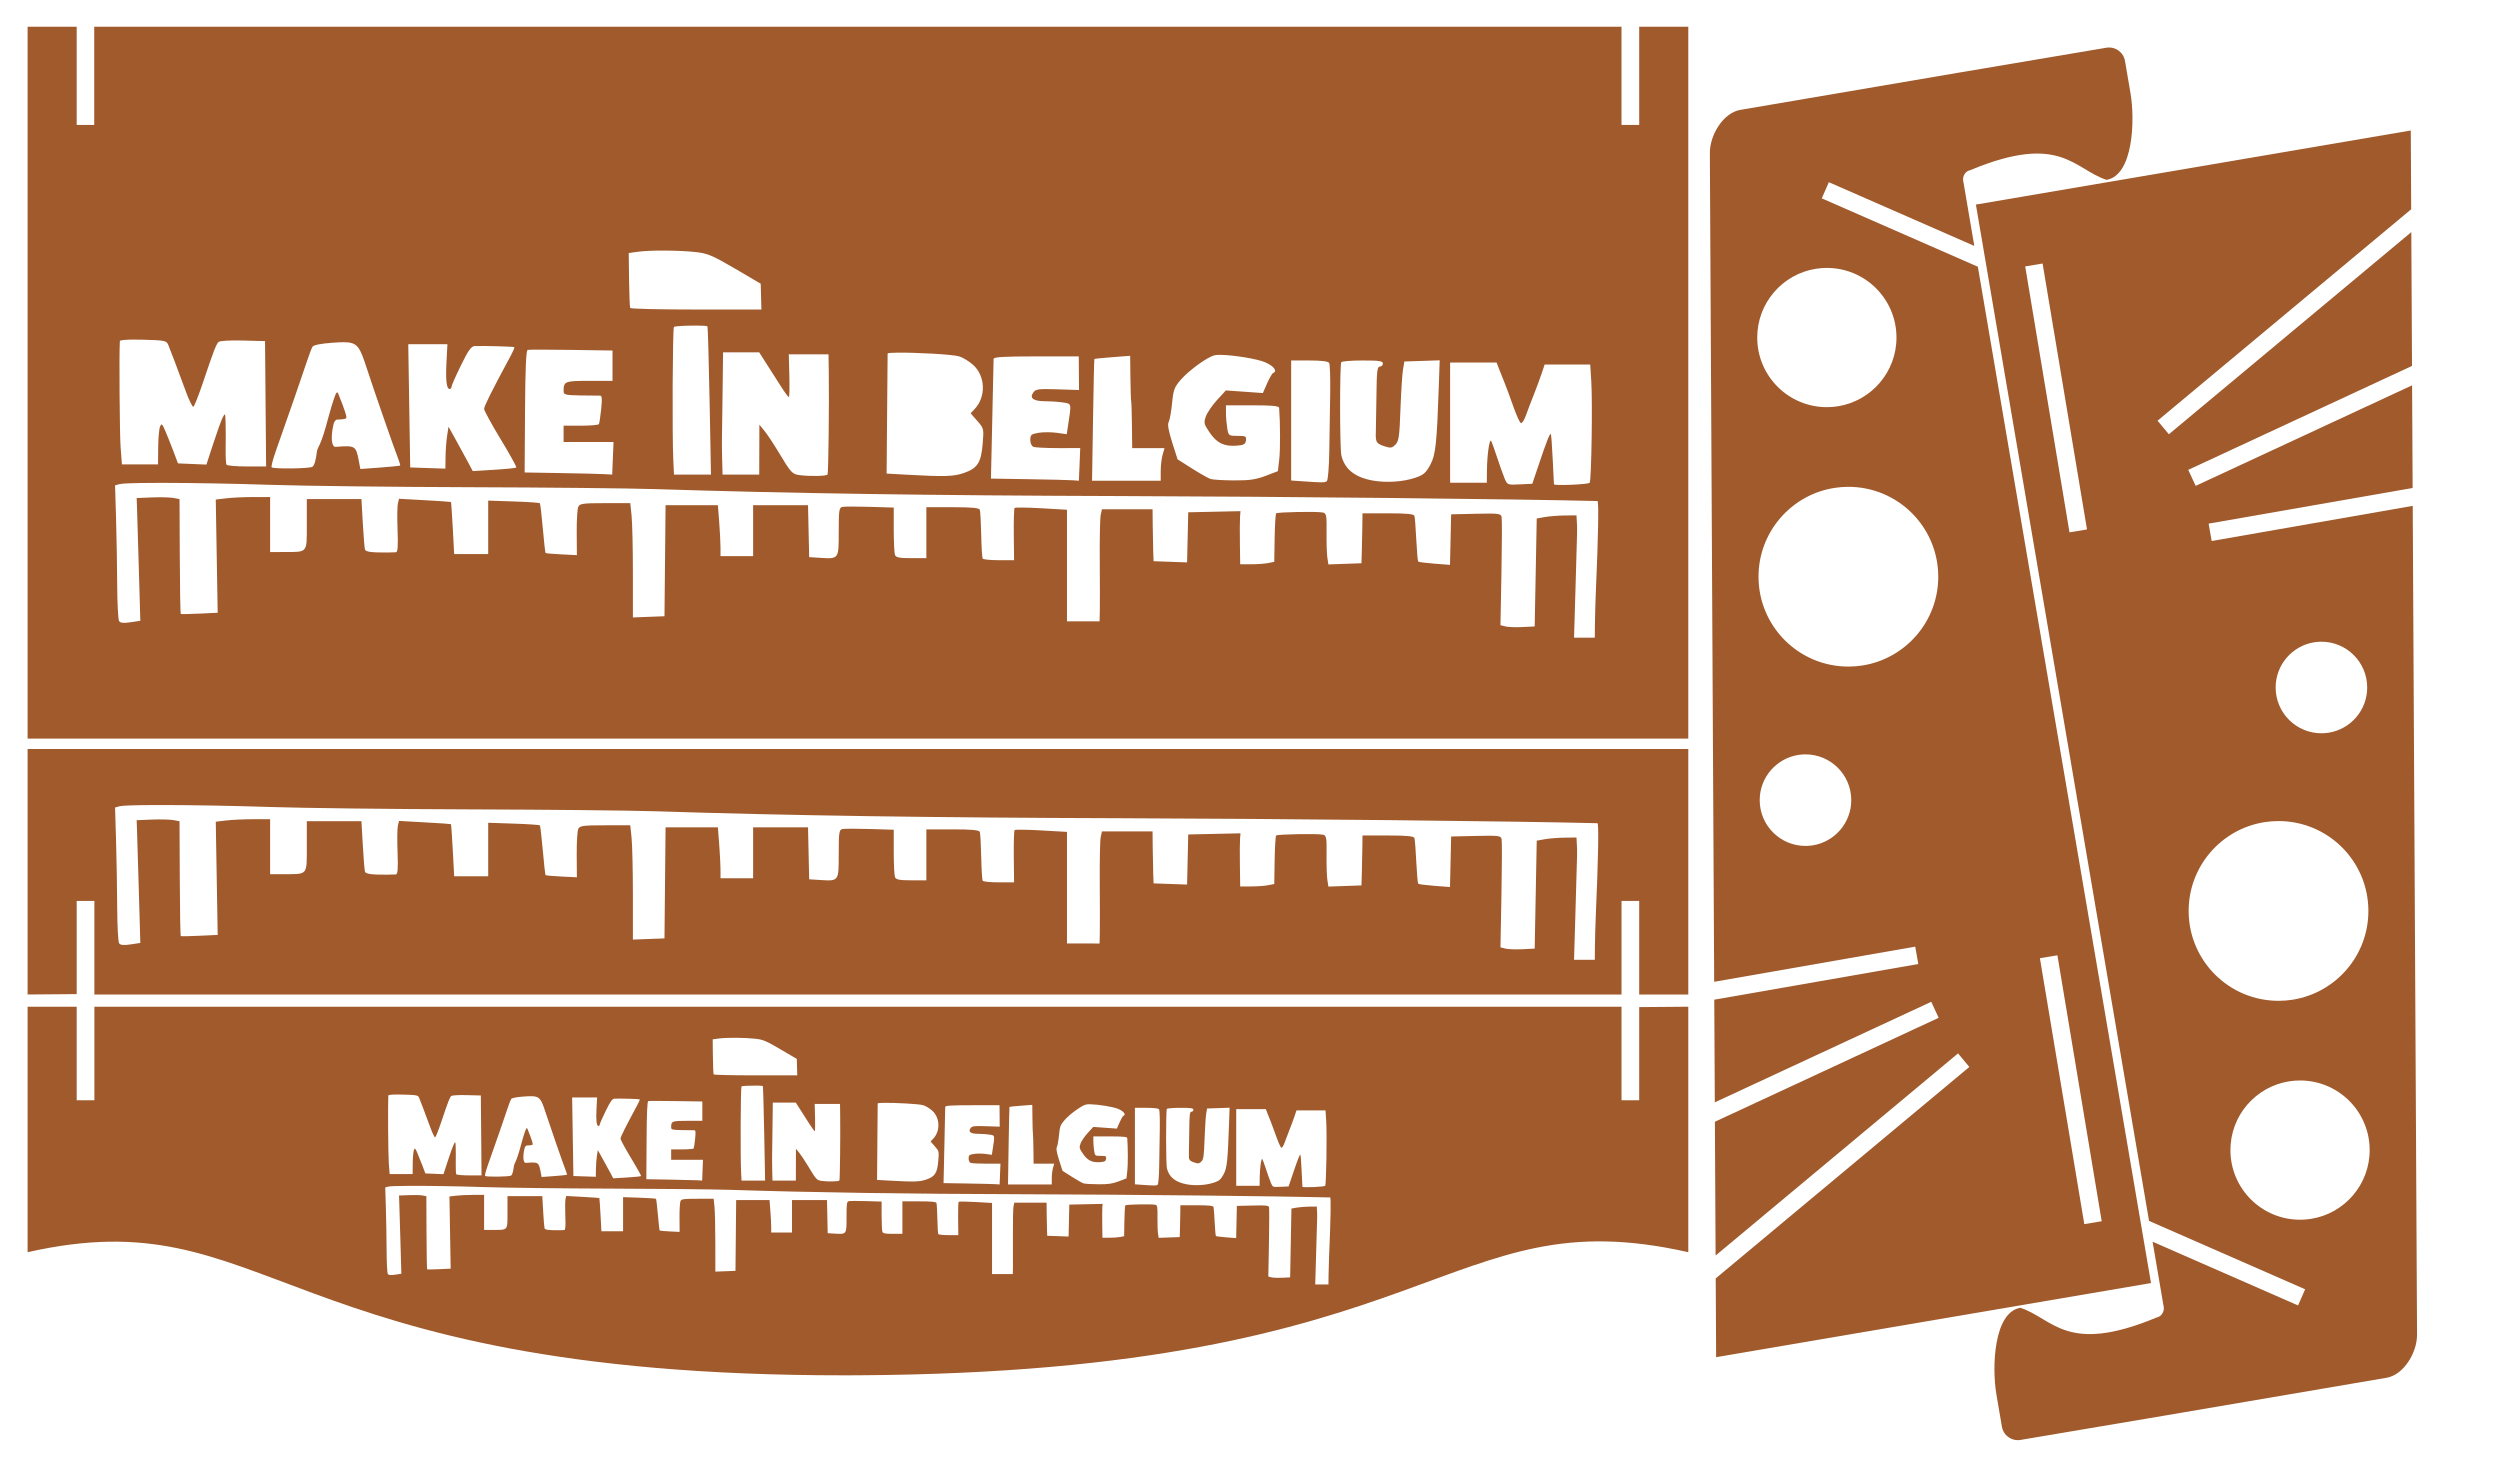 <?xml version="1.0" encoding="UTF-8" standalone="no"?>
<!-- Created with Inkscape (http://www.inkscape.org/) -->

<svg
   xmlns:dc="http://purl.org/dc/elements/1.1/"
   xmlns:cc="http://creativecommons.org/ns#"
   xmlns:rdf="http://www.w3.org/1999/02/22-rdf-syntax-ns#"
   xmlns:svg="http://www.w3.org/2000/svg"
   xmlns="http://www.w3.org/2000/svg"
   xmlns:sodipodi="http://sodipodi.sourceforge.net/DTD/sodipodi-0.dtd"
   xmlns:inkscape="http://www.inkscape.org/namespaces/inkscape"
   width="510mm"
   height="300mm"
   viewBox="0 0 510 300"
   version="1.1"
   id="svg8"
   inkscape:version="0.92.3 (unknown)"
   sodipodi:docname="laptopverhoger-MiB-3,6mm.svg">
  <defs
     id="defs2"><inkscape:perspective
   id="perspective10"
   inkscape:persp3d-origin="396.85039 : 374.17322 : 1"
   inkscape:vp_z="793.70078 : 561.25983 : 1"
   inkscape:vp_y="0 : 1066.6667 : 0"
   inkscape:vp_x="0 : 561.25983 : 1"
   sodipodi:type="inkscape:persp3d" />
<inkscape:perspective
   sodipodi:type="inkscape:persp3d"
   inkscape:vp_x="0 : 224.50133 : 1"
   inkscape:vp_y="0 : 1066.6667 : 0"
   inkscape:vp_z="634.96537 : 224.50133 : 1"
   inkscape:persp3d-origin="317.48268 : 149.66755 : 1"
   id="perspective3463" />
<inkscape:perspective
   sodipodi:type="inkscape:persp3d"
   inkscape:vp_x="0 : 0.53333333 : 1"
   inkscape:vp_y="0 : 1066.6667 : 0"
   inkscape:vp_z="1.0666667 : 0.53333333 : 1"
   inkscape:persp3d-origin="0.53333333 : 0.35555555 : 1"
   id="perspective19124" />
<inkscape:perspective
   sodipodi:type="inkscape:persp3d"
   inkscape:vp_x="0 : 0.53333333 : 1"
   inkscape:vp_y="0 : 1066.6667 : 0"
   inkscape:vp_z="1.0666667 : 0.53333333 : 1"
   inkscape:persp3d-origin="0.53333333 : 0.35555555 : 1"
   id="perspective19155" />

	
	
	
	
	
	
</defs>
  <sodipodi:namedview
     id="base"
     pagecolor="#ffffff"
     bordercolor="#666666"
     borderopacity="1.0"
     inkscape:pageopacity="0.0"
     inkscape:pageshadow="2"
     inkscape:zoom="0.35355339"
     inkscape:cx="1046.0788"
     inkscape:cy="487.07425"
     inkscape:document-units="mm"
     inkscape:current-layer="layer4"
     showgrid="false"
     showguides="true"
     inkscape:guide-bbox="true"
     inkscape:window-width="1545"
     inkscape:window-height="845"
     inkscape:window-x="55"
     inkscape:window-y="27"
     inkscape:window-maximized="1"
     width="510mm">
    <sodipodi:guide
       position="-390.525,-234.95"
       orientation="0,1"
       id="guide924"
       inkscape:locked="false" />
  </sodipodi:namedview>
  <g
     inkscape:groupmode="layer"
     id="layer4"
     inkscape:label="Model 2"
     transform="translate(0,-210)">
    <path
       style="display:inline;opacity:1;vector-effect:none;fill:#a05a2c;fill-opacity:1;fill-rule:evenodd;stroke:none;stroke-width:2.646;stroke-linecap:round;stroke-linejoin:round;stroke-miterlimit:4;stroke-dasharray:none;stroke-dashoffset:0;stroke-opacity:1;paint-order:stroke fill markers"
       d="m 21.244,576.604 v 188.977 l 37.795,-0.309 v -71.703 h 13.604 v 72.012 H 1248.268 v -72.012 h 13.607 v 72.012 h 37.795 V 576.604 Z m 105.152,43.123 c 22.453,0.039 52.783,0.555 81.551,1.5 25.455,0.836 94.641,1.663 153.748,1.838 59.107,0.175 123.353,0.833 142.768,1.459 101.315,3.268 211.645,4.913 359.27,5.361 123.563,0.375 306.132,2.288 366.025,3.834 1.107,0.03 0.613,27.213 -1.283,70.629 -0.32,7.334 -0.623,18.101 -0.676,23.926 l -0.092,10.59 h -7.994 -7.994 l 1.146,-38.83 c 1.409,-47.679 1.338,-44.076 1.002,-50.203 l -0.281,-5.1 -9.021,0.092 c -4.962,0.047 -11.842,0.59 -15.293,1.201 l -6.279,1.113 -0.783,41.551 -0.785,41.547 -9.346,0.48 c -5.141,0.265 -11.072,0.048 -13.18,-0.48 l -3.832,-0.963 0.76,-40.309 c 0.418,-22.17 0.47,-41.565 0.113,-43.102 -0.584,-2.52 -2.514,-2.75 -19.742,-2.354 l -19.098,0.439 -0.439,19.441 -0.441,19.441 -11.871,-0.896 c -6.528,-0.494 -12.191,-1.224 -12.588,-1.621 -0.397,-0.397 -1.072,-8.033 -1.498,-16.973 -0.426,-8.939 -1.067,-17.138 -1.428,-18.217 -0.478,-1.43 -5.986,-1.961 -20.318,-1.961 h -19.66 l -0.096,9.021 c -0.053,4.962 -0.23,13.61 -0.393,19.219 l -0.297,10.197 -12.725,0.453 -12.729,0.453 -0.803,-5.16 c -0.441,-2.837 -0.714,-11.65 -0.608,-19.588 0.17,-12.69 -0.148,-14.523 -2.639,-15.174 -3.779,-0.988 -35.11,-0.435 -36.184,0.639 -0.464,0.464 -0.981,9.046 -1.146,19.07 l -0.303,18.223 -4.674,0.934 c -2.57,0.514 -8.467,0.936 -13.105,0.936 h -8.434 l -0.234,-16.082 c -0.13,-8.844 -0.081,-18.042 0.107,-20.441 l 0.342,-4.363 -20.109,0.441 -20.111,0.438 -0.438,19.283 -0.441,19.281 -12.895,-0.455 -12.896,-0.455 -0.27,-7.059 c -0.149,-3.883 -0.326,-12.883 -0.393,-20.002 l -0.123,-12.943 h -19.484 -19.484 l -0.951,4.326 c -0.523,2.38 -0.853,18.09 -0.732,34.908 0.12,16.819 0.141,34.286 0.043,38.816 l -0.182,8.234 H 833.924 821.373 V 683.357 640.404 l -19.709,-1.137 c -10.84,-0.626 -20.107,-0.739 -20.592,-0.254 -0.486,0.485 -0.78,9.735 -0.652,20.557 l 0.232,19.676 h -11.711 c -6.44,0 -12.054,-0.557 -12.475,-1.238 -0.421,-0.681 -0.925,-8.976 -1.121,-18.434 -0.196,-9.457 -0.675,-18.08 -1.064,-19.158 -0.516,-1.431 -6.175,-1.961 -20.934,-1.961 h -20.227 v 19.611 19.613 h -11.602 c -9.129,0 -11.801,-0.529 -12.551,-2.482 -0.524,-1.365 -0.949,-10.128 -0.949,-19.475 v -16.994 l -18.436,-0.559 c -10.139,-0.306 -19.668,-0.284 -21.178,0.049 -2.426,0.535 -2.746,2.766 -2.746,19.217 0,21.253 0.256,20.915 -15.008,19.949 l -7.74,-0.49 -0.441,-20.004 -0.439,-20.002 h -21.133 -21.131 v 19.609 19.611 H 567.217 554.666 l -0.012,-6.668 c -0.005,-3.667 -0.459,-12.493 -1.014,-19.611 l -1.008,-12.941 h -20.139 -20.139 l -0.416,42.75 -0.416,42.752 -12.16,0.459 -12.158,0.461 V 688.957 c 0,-18.893 -0.453,-38.688 -1.008,-43.992 l -1.008,-9.643 h -19.332 c -16.853,0 -19.505,0.353 -20.678,2.746 -0.739,1.51 -1.289,10.514 -1.219,20.012 l 0.129,17.27 -11.783,-0.576 c -6.48,-0.316 -12.02,-0.796 -12.314,-1.068 -0.295,-0.272 -1.26,-8.845 -2.145,-19.049 -0.885,-10.204 -1.907,-18.874 -2.271,-19.268 -0.365,-0.393 -9.461,-1.007 -20.213,-1.365 l -19.547,-0.65 v 20.586 20.584 h -13.098 -13.096 l -1.066,-19.914 c -0.585,-10.952 -1.223,-20.04 -1.416,-20.195 -0.193,-0.155 -9.263,-0.774 -20.156,-1.375 l -19.807,-1.096 -0.889,3.641 c -0.489,2.001 -0.598,11.23 -0.244,20.506 0.478,12.514 0.15,16.908 -1.27,17.031 -1.052,0.091 -4.029,0.178 -6.617,0.189 -12.334,0.064 -16.623,-0.512 -17.203,-2.316 -0.346,-1.079 -1.101,-10.256 -1.676,-20.395 l -1.043,-18.436 H 257.211 236.188 v 19.428 c 0,22.461 0.956,21.308 -17.65,21.342 l -10.59,0.023 v -21.18 -21.18 l -12.943,0.012 c -7.119,0.006 -16.535,0.446 -20.924,0.973 l -7.98,0.957 0.738,43.572 0.74,43.57 -13.938,0.656 c -7.666,0.361 -14.192,0.478 -14.5,0.262 -0.308,-0.216 -0.645,-20.202 -0.75,-44.412 l -0.193,-44.016 -4.74,-0.877 c -2.607,-0.483 -10.032,-0.663 -16.504,-0.398 l -11.766,0.48 0.242,6.275 c 0.134,3.451 0.771,24.712 1.418,47.244 l 1.178,40.969 -7.523,1.129 c -5.547,0.832 -7.869,0.581 -8.846,-0.961 -0.729,-1.15 -1.381,-13.741 -1.447,-27.979 -0.067,-14.237 -0.462,-37.269 -0.879,-51.18 l -0.758,-25.291 3.602,-0.965 c 2.005,-0.537 11.389,-0.832 25.109,-0.898 2.858,-0.014 5.906,-0.019 9.113,-0.014 z"
       transform="matrix(0.265,0,0,0.265,0,210)"
       id="path3411"
       inkscape:connector-curvature="0"
       sodipodi:nodetypes="cccccccccccccccccsccccccccccccccccccccccccsscscccccccccccccscccccccccccccccccccccccccccscccscccscscccscccccccccccccccccccsccsccccccccccccccccccccccccccscccccccccccccccccccccccccscc" />
    <path
       style="display:inline;opacity:1;vector-effect:none;fill:#a05a2c;fill-opacity:1;fill-rule:evenodd;stroke:none;stroke-width:2.646;stroke-linecap:round;stroke-linejoin:round;stroke-miterlimit:4;stroke-dasharray:none;stroke-dashoffset:0;stroke-opacity:1;paint-order:stroke fill markers"
       d="M 21.244,20.572 V 568.604 H 1299.67 V 20.572 h -37.795 v 75.592 h -13.619 V 20.572 H 72.533 V 96.164 H 59.039 V 20.572 Z M 512.27,192.902 c 8.331,0.056 17.105,0.455 23.607,1.18 8.891,0.991 12.833,2.667 29.98,12.732 l 19.744,11.588 0.273,9.938 0.273,9.938 h -50.164 c -27.59,0 -50.461,-0.531 -50.822,-1.178 -0.362,-0.647 -0.769,-10.432 -0.904,-21.746 l -0.248,-20.57 7.309,-1.002 c 4.735,-0.649 12.62,-0.932 20.951,-0.879 z m 24,57.742 c 4.378,0.022 7.955,0.201 8.332,0.578 0.313,0.312 1.051,26.119 1.645,57.35 l 1.078,56.783 h -14.236 -14.238 l -0.527,-10.59 c -0.939,-18.909 -0.553,-102.073 0.479,-103.107 0.649,-0.65 10.172,-1.048 17.469,-1.014 z m -433.539,10.773 c 2.201,-0.011 4.713,0.019 7.498,0.096 16.665,0.456 17.957,0.718 19.283,3.922 1.8,4.347 7.81,20.276 13.574,35.971 2.452,6.677 5.037,11.954 5.744,11.729 0.707,-0.225 4.009,-8.513 7.334,-18.416 8.149,-24.269 10.187,-29.595 12.039,-31.447 0.919,-0.919 8.702,-1.387 18.697,-1.125 l 17.125,0.447 0.414,48.244 0.414,48.242 h -14.834 c -8.159,0 -15.209,-0.608 -15.668,-1.35 -0.459,-0.742 -0.745,-6.565 -0.637,-12.941 0.108,-6.377 0.085,-15.125 -0.053,-19.439 -0.236,-7.422 -0.359,-7.635 -2.252,-3.924 -1.101,2.157 -4.36,11.188 -7.246,20.068 l -5.25,16.145 -10.953,-0.455 -10.953,-0.457 -3.551,-9.414 c -1.953,-5.177 -4.772,-12.236 -6.266,-15.688 -2.403,-5.551 -2.866,-5.914 -4.014,-3.139 -0.714,1.726 -1.346,8.963 -1.406,16.082 l -0.111,12.941 H 107.764 93.867 l -1.004,-12.941 c -0.764,-9.859 -1.22,-72.308 -0.598,-81.975 0.047,-0.734 3.861,-1.146 10.465,-1.176 z m 161.914,2.014 c 10.742,0.013 12.329,3.554 17.754,20.217 5.652,17.359 21.152,61.96 24.246,69.764 0.988,2.493 1.596,4.732 1.352,4.977 -0.244,0.244 -7.227,0.94 -15.52,1.549 l -15.076,1.107 -1.137,-6.053 c -2.231,-11.894 -2.671,-12.168 -17.793,-11.006 -0.132,0.011 -0.213,0.018 -0.344,0.029 -2.842,-0.158 -3.84,-7.445 -1.17,-18.338 0,0 1.172,-2.686 2.5,-2.686 3.308,0 6.445,-0.429 6.971,-0.955 0.828,-0.828 -0.693,-5.635 -5.898,-18.654 -1.035,-2.588 -1.75,-1.627 -4.076,5.49 -0.46,1.408 -0.842,2.617 -1.195,3.76 l -0.002,-0.029 c -3.196,10.602 -5.904,23.769 -10.707,32.881 -0.255,0.255 -0.814,3.19 -1.24,6.521 -0.026,0.206 -0.084,0.4 -0.113,0.605 l -0.42,1.395 0.156,0.029 c -0.575,2.545 -1.525,4.746 -2.396,5.299 -2.267,1.438 -30.013,1.799 -31.404,0.408 -0.499,-0.499 0.883,-5.972 3.072,-12.16 9.323,-26.353 21.19,-60.566 24.037,-69.299 1.688,-5.177 3.659,-10.323 4.381,-11.434 0.813,-1.251 6.507,-2.384 14.965,-2.98 3.614,-0.255 6.58,-0.439 9.059,-0.436 z m 49.641,1.516 h 15.072 15.072 l -0.721,13.693 c -0.745,14.153 0.045,20.822 2.467,20.822 0.769,0 1.4,-0.76 1.4,-1.689 0,-0.929 3.256,-8.342 7.238,-16.473 5.695,-11.629 7.955,-14.806 10.59,-14.891 7.862,-0.251 30.015,0.363 30.498,0.846 0.29,0.289 -0.94,3.243 -2.729,6.562 -14.541,26.98 -20.496,38.875 -20.496,40.92 0,1.315 5.744,11.852 12.764,23.416 7.019,11.564 12.429,21.355 12.025,21.758 -0.403,0.403 -8.111,1.186 -17.131,1.738 l -16.4,1.002 -4.088,-7.67 c -2.248,-4.218 -6.445,-11.905 -9.33,-17.082 l -5.246,-9.414 -1.084,7.061 c -0.597,3.883 -1.141,11.147 -1.205,16.143 l -0.113,9.082 -13.539,-0.455 -13.541,-0.453 -0.752,-47.457 z m 102.508,4.207 c 6.077,0 14.218,0.067 22.955,0.199 l 31.77,0.484 v 11.674 11.676 h -17.877 c -18.912,3.4e-4 -19.777,0.349 -19.777,7.973 0,2.703 1.316,3.036 12.943,3.258 7.119,0.138 13.874,0.204 15.012,0.156 1.618,-0.071 1.833,2.182 0.984,10.342 -0.597,5.738 -1.395,10.962 -1.771,11.609 -0.376,0.647 -6.642,1.178 -13.926,1.178 h -13.242 v 6.275 6.275 l 19.219,-0.004 19.219,-0.004 -0.512,12.555 -0.512,12.557 -5.764,-0.355 c -3.17,-0.194 -18.335,-0.563 -33.699,-0.82 l -27.936,-0.469 0.291,-46.938 c 0.206,-33.086 0.81,-47.082 2.049,-47.422 0.483,-0.133 4.498,-0.2 10.574,-0.199 z m 139.834,2.068 h 13.902 13.908 l 5.506,8.629 c 3.029,4.746 7.987,12.512 11.016,17.258 3.029,4.746 5.87,8.629 6.312,8.629 0.444,0 0.613,-7.413 0.377,-16.475 l -0.428,-16.475 h 15.295 l 15.297,0.002 0.189,13.729 c 0.354,25.208 -0.267,77.693 -0.934,78.771 -0.755,1.222 -13.146,1.519 -21.137,0.506 -6.14,-0.778 -6.848,-1.535 -16.559,-17.699 -3.888,-6.472 -8.806,-13.884 -10.93,-16.473 l -3.861,-4.707 -0.055,19.219 -0.053,19.219 h -14.119 -14.119 l -0.305,-11.375 c -0.164,-6.256 -0.248,-13.14 -0.186,-15.297 0.062,-2.157 0.285,-18.218 0.496,-35.691 z m 134.246,0.242 c 13.765,-0.148 41.95,1.28 47.35,2.848 3.02,0.876 8.03,3.931 11.133,6.793 9.24,8.523 9.757,24.347 1.098,33.592 l -3.252,3.469 5.129,5.844 c 5.08,5.786 5.12,5.952 4.137,17.711 -1.211,14.477 -3.971,18.756 -14.449,22.391 -7.92,2.747 -14.686,2.952 -43.801,1.332 l -15.688,-0.873 0.373,-45.498 c 0.205,-25.023 0.381,-46.118 0.393,-46.881 0.006,-0.452 2.99,-0.679 7.578,-0.727 z m 247.574,1.721 c 0.5,-0.007 1.031,-0.006 1.59,0.004 9.683,0.188 27.65,3.004 33.908,5.697 6.707,2.886 9.666,6.907 6.104,8.289 -0.742,0.288 -2.817,3.87 -4.613,7.963 l -3.268,7.439 -14.244,-1.01 -14.244,-1.008 -6.723,7.32 c -3.697,4.027 -7.585,9.714 -8.643,12.639 -1.776,4.911 -1.562,5.851 2.807,12.324 5.518,8.176 11.081,10.941 20.643,10.256 5.764,-0.413 6.965,-1.068 7.385,-4.023 0.455,-3.206 -0.139,-3.529 -6.463,-3.529 -6.828,0 -6.982,-0.114 -7.936,-5.883 -0.535,-3.236 -0.979,-8.532 -0.99,-11.768 l -0.018,-5.883 h 20.395 c 15.188,0 20.434,0.5 20.549,1.961 0.893,11.408 0.953,32.05 0.113,39.463 l -1.051,9.264 -9.414,3.602 c -7.509,2.872 -12.427,3.584 -24.316,3.523 -8.197,-0.042 -16.341,-0.536 -18.098,-1.098 -1.756,-0.561 -8.19,-4.197 -14.301,-8.08 l -11.111,-7.061 -4.148,-13.014 c -2.887,-9.06 -3.703,-13.842 -2.689,-15.736 0.801,-1.497 1.972,-7.994 2.602,-14.439 1.025,-10.495 1.748,-12.409 6.939,-18.326 6.24,-7.111 20.243,-17.23 25.689,-18.561 0.83,-0.202 2.048,-0.304 3.547,-0.326 z m -68.439,0.713 0.197,16.705 c 0.108,9.187 0.372,17.409 0.588,18.271 0.216,0.863 0.48,9.335 0.588,18.826 l 0.195,17.258 h 12.441 12.441 L 895,350.049 c -0.803,2.799 -1.459,8.447 -1.459,12.551 v 7.461 h -26.432 -26.432 l 0.738,-46.674 c 0.406,-25.671 0.872,-46.833 1.035,-47.031 0.164,-0.198 6.432,-0.834 13.928,-1.41 z m -39.568,0.461 0.111,12.941 0.109,12.943 -16.525,-0.535 c -14.606,-0.476 -16.767,-0.205 -18.633,2.348 -3.241,4.432 -0.035,6.817 9.195,6.836 4.424,0.012 10.688,0.453 13.916,0.986 6.472,1.07 6.282,0.006 3.363,19.133 l -0.797,5.234 -7.719,-1.064 c -4.245,-0.582 -10.555,-0.579 -14.023,0.008 -5.61,0.948 -6.305,1.552 -6.305,5.467 0,2.566 1.034,4.798 2.48,5.354 1.365,0.523 10.013,0.947 19.219,0.945 l 16.738,-0.002 -0.512,12.557 -0.512,12.555 -4.979,-0.355 c -2.739,-0.195 -17.974,-0.566 -33.854,-0.822 l -28.871,-0.465 1.006,-45.068 c 0.553,-24.788 1.012,-45.953 1.023,-47.031 0.015,-1.506 7.63,-1.961 32.793,-1.961 z m 277.852,3.02 -0.602,17.711 c -1.592,46.692 -2.471,54.983 -6.643,62.736 -3.284,6.104 -5.217,7.803 -11.213,9.857 -9.462,3.242 -22.41,4.131 -32.98,2.264 v 0 c -13.886,-2.453 -21.836,-8.838 -24.275,-19.496 -1.241,-5.415 -1.277,-69.626 -0.041,-71.625 0.451,-0.73 7.836,-1.328 16.414,-1.328 12.817,0 15.598,0.419 15.598,2.354 0,1.294 -1.059,2.354 -2.353,2.354 -1.971,0 -2.394,3.634 -2.592,22.355 -0.13,12.296 -0.337,24.828 -0.463,27.848 -0.329,7.901 0.346,9.054 6.502,11.086 4.829,1.594 5.902,1.442 8.547,-1.203 2.638,-2.638 3.137,-6.126 3.902,-27.24 0.483,-13.319 1.357,-27.041 1.943,-30.492 l 1.066,-6.275 13.596,-0.451 z m -114.344,0.119 14.025,0.002 c 9.354,0 14.425,0.64 15.215,1.918 0.651,1.054 1.014,11.819 0.81,23.924 -0.203,12.105 -0.516,31.892 -0.697,43.973 -0.187,12.422 -1.011,22.463 -1.899,23.115 -1.559,1.144 -3.417,1.149 -19.217,0.041 v 0.004 l -8.238,-0.576 V 323.701 Z m 122.373,1.568 17.885,0.002 h 17.889 l 1.959,5.098 c 1.077,2.804 2.976,7.57 4.219,10.59 1.243,3.02 4.232,11.115 6.643,17.984 2.41,6.87 5.076,12.72 5.926,13.004 0.85,0.283 2.616,-2.514 3.926,-6.215 1.31,-3.701 3.937,-10.614 5.838,-15.359 1.901,-4.746 4.587,-11.983 5.969,-16.082 l 2.512,-7.451 h 17.543 17.539 l 0.822,12.943 c 1.025,16.171 0.101,75.942 -1.205,78.057 -0.799,1.292 -27.27,2.417 -27.537,1.17 -0.047,-0.216 -0.477,-8.864 -0.959,-19.219 -0.481,-10.355 -1.131,-19.1 -1.441,-19.436 -0.744,-0.803 -3.134,5.24 -9.24,23.359 l -5.025,14.902 -9.615,0.467 c -9.555,0.463 -9.629,0.432 -11.77,-4.707 -1.185,-2.845 -3.772,-10.114 -5.752,-16.154 -1.98,-6.04 -4.026,-11.688 -4.545,-12.551 -1.282,-2.13 -3.084,10.35 -3.227,22.355 l -0.113,9.807 h -14.119 -14.119 v -46.281 z m -989.924,92.66 c 22.453,0.039 52.783,0.555 81.551,1.5 25.455,0.836 94.641,1.663 153.748,1.838 59.107,0.175 123.353,0.833 142.768,1.459 101.315,3.268 211.645,4.913 359.27,5.361 123.563,0.375 306.132,2.288 366.025,3.834 1.107,0.03 0.613,27.213 -1.283,70.629 -0.32,7.334 -0.623,18.101 -0.676,23.926 l -0.092,10.59 h -7.994 -7.994 l 1.146,-38.83 c 1.409,-47.679 1.338,-44.076 1.002,-50.203 l -0.281,-5.1 -9.021,0.092 c -4.962,0.047 -11.842,0.59 -15.293,1.201 l -6.279,1.113 -0.783,41.551 -0.785,41.547 -9.346,0.48 c -5.141,0.265 -11.072,0.048 -13.18,-0.48 l -3.832,-0.963 0.76,-40.309 c 0.418,-22.17 0.47,-41.565 0.113,-43.102 -0.584,-2.52 -2.514,-2.75 -19.742,-2.354 l -19.098,0.439 -0.439,19.441 -0.441,19.443 -11.871,-0.898 c -6.528,-0.494 -12.191,-1.224 -12.588,-1.621 -0.397,-0.397 -1.072,-8.033 -1.498,-16.973 -0.426,-8.939 -1.067,-17.138 -1.428,-18.217 -0.478,-1.43 -5.986,-1.961 -20.318,-1.961 h -19.66 l -0.096,9.021 c -0.053,4.962 -0.23,13.61 -0.393,19.219 l -0.297,10.197 -12.725,0.453 -12.729,0.453 -0.803,-5.16 c -0.441,-2.837 -0.714,-11.65 -0.608,-19.588 0.17,-12.69 -0.148,-14.523 -2.639,-15.174 -3.779,-0.988 -35.11,-0.433 -36.184,0.641 -0.464,0.464 -0.981,9.044 -1.146,19.068 l -0.303,18.223 -4.674,0.934 c -2.57,0.514 -8.467,0.936 -13.105,0.936 h -8.434 l -0.234,-16.082 c -0.13,-8.844 -0.081,-18.042 0.107,-20.441 l 0.342,-4.363 -20.109,0.441 -20.111,0.439 -0.438,19.281 -0.441,19.281 -12.895,-0.455 -12.896,-0.455 -0.27,-7.057 c -0.149,-3.883 -0.326,-12.885 -0.393,-20.004 l -0.123,-12.943 h -19.484 -19.484 l -0.951,4.326 c -0.523,2.38 -0.853,18.09 -0.732,34.908 0.12,16.819 0.141,34.286 0.043,38.816 l -0.182,8.234 H 833.924 821.373 V 435.357 392.404 l -19.709,-1.137 c -10.84,-0.626 -20.107,-0.739 -20.592,-0.254 -0.486,0.485 -0.78,9.735 -0.652,20.557 l 0.232,19.676 h -11.711 c -6.44,0 -12.054,-0.557 -12.475,-1.238 -0.421,-0.681 -0.925,-8.976 -1.121,-18.434 -0.196,-9.457 -0.675,-18.08 -1.064,-19.158 -0.516,-1.431 -6.175,-1.961 -20.934,-1.961 h -20.227 v 19.611 19.613 h -11.602 c -9.129,0 -11.801,-0.527 -12.551,-2.48 -0.524,-1.365 -0.949,-10.13 -0.949,-19.477 v -16.994 l -18.436,-0.559 c -10.139,-0.306 -19.668,-0.284 -21.178,0.049 -2.426,0.535 -2.746,2.768 -2.746,19.219 0,21.253 0.256,20.913 -15.008,19.947 l -7.74,-0.49 -0.441,-20.004 -0.439,-20.002 h -21.133 -21.131 v 19.609 19.611 H 567.217 554.666 l -0.012,-6.668 c -0.005,-3.667 -0.459,-12.491 -1.014,-19.609 l -1.008,-12.943 h -20.139 -20.139 l -0.416,42.75 -0.416,42.752 -12.16,0.459 -12.158,0.461 V 440.957 c 0,-18.893 -0.453,-38.688 -1.008,-43.992 l -1.008,-9.643 h -19.332 c -16.853,0 -19.505,0.353 -20.678,2.746 -0.739,1.51 -1.289,10.514 -1.219,20.012 l 0.129,17.27 -11.783,-0.576 c -6.48,-0.316 -12.02,-0.796 -12.314,-1.068 -0.295,-0.272 -1.26,-8.843 -2.145,-19.047 -0.885,-10.204 -1.907,-18.874 -2.271,-19.268 -0.365,-0.393 -9.461,-1.009 -20.213,-1.367 l -19.547,-0.65 v 20.586 20.584 h -13.098 -13.096 l -1.066,-19.914 c -0.585,-10.952 -1.223,-20.04 -1.416,-20.195 -0.193,-0.155 -9.263,-0.774 -20.156,-1.375 l -19.807,-1.094 -0.889,3.639 c -0.489,2.001 -0.598,11.23 -0.244,20.506 0.478,12.514 0.15,16.908 -1.27,17.031 -1.052,0.091 -4.029,0.178 -6.617,0.189 -12.334,0.064 -16.623,-0.512 -17.203,-2.316 -0.346,-1.079 -1.101,-10.256 -1.676,-20.395 l -1.043,-18.436 H 257.211 236.188 v 19.428 c 0,22.461 0.956,21.308 -17.65,21.342 l -10.59,0.023 v -21.18 -21.18 l -12.943,0.012 c -7.119,0.006 -16.535,0.446 -20.924,0.973 l -7.98,0.957 0.738,43.572 0.74,43.57 -13.938,0.656 c -7.666,0.361 -14.192,0.478 -14.5,0.262 -0.308,-0.216 -0.645,-20.202 -0.75,-44.412 l -0.193,-44.016 -4.74,-0.877 c -2.607,-0.483 -10.032,-0.663 -16.504,-0.398 l -11.766,0.48 0.242,6.275 c 0.134,3.451 0.771,24.712 1.418,47.244 l 1.178,40.969 -7.523,1.131 c -5.547,0.832 -7.869,0.579 -8.846,-0.963 -0.729,-1.15 -1.381,-13.741 -1.447,-27.979 -0.067,-14.237 -0.462,-37.269 -0.879,-51.18 l -0.758,-25.291 3.602,-0.965 c 2.005,-0.537 11.389,-0.832 25.109,-0.898 2.858,-0.014 5.906,-0.019 9.113,-0.014 z"
       transform="matrix(0.265,0,0,0.265,0,210)"
       id="path4180"
       inkscape:connector-curvature="0"
       sodipodi:nodetypes="cccccccccccccccccccscccccccccccccccccccscccccsccccccccccccccccccccccccccccsccccccccccccscccccccccssccccsscccccccccccccccccccsccscsccccccccccccccccccsccccccccccccccccccccscccccccccccccccccccccccscccsccccccccccccccccccccccsccccccccccccccccccscccccccccccccccsccccsssccccccccccccsccccccccccccccscsccccccccccccccccccccccccsccccccccccccccccccccccccsscscccccccccccccscccccccccccccccccccccccccccscccscccscscccscccccccccccccccccccsccsccccccccccccccccccccccccccscccccccccccccccccccccccccscccc" />
    <path
       style="display:inline;opacity:1;vector-effect:none;fill:#a05a2c;fill-opacity:1;fill-rule:evenodd;stroke:none;stroke-width:0.7;stroke-linecap:round;stroke-linejoin:round;stroke-miterlimit:4;stroke-dasharray:none;stroke-dashoffset:0;stroke-opacity:1;paint-order:stroke fill markers"
       d="m 355.03,232.414 c -3.534,0.602 -6.237,5.189 -6.219,8.774 l 0.881,169.095 41.018,-7.17 0.62,3.546 -41.619,7.275 0.109,20.94 44.152,-20.509 1.516,3.265 -45.648,21.204 0.142,27.291 49.459,-41.234 2.305,2.765 -51.74,43.136 0.084,16.067 88.717,-15.115 -35.323,-207.329 -31.843,-13.95 1.445,-3.297 29.675,13 -2.283,-13.401 c -0.113,-0.667 0.364,-1.868 1.457,-2.055 18.437,-7.694 21.133,-0.175 27.808,1.978 5.461,-0.93 5.815,-12.188 4.885,-17.649 l -0.239,-1.4 -0.016,-0.09 -0.87,-5.107 c -0.308,-1.806 -2.01,-3.012 -3.817,-2.705 l -29.74,5.022 -3.127,0.533 z m 15.411,32.417 c 0.705,-0.112 1.427,-0.171 2.162,-0.175 7.844,-0.042 14.237,6.283 14.279,14.127 0.038,7.109 -5.153,13.025 -11.965,14.103 -0.705,0.111 -1.427,0.171 -2.163,0.175 -7.844,0.042 -14.237,-6.283 -14.279,-14.128 -0.038,-7.109 5.153,-13.025 11.965,-14.103 z m 3.741,44.708 c 0.91,-0.144 1.842,-0.221 2.791,-0.226 10.126,-0.054 18.378,8.111 18.432,18.237 0.049,9.176 -6.652,16.814 -15.445,18.205 -0.91,0.144 -1.842,0.221 -2.791,0.226 -10.126,0.054 -18.378,-8.111 -18.432,-18.236 -0.049,-9.177 6.652,-16.814 15.445,-18.206 z m -7.336,54.467 c 0.463,-0.073 0.938,-0.113 1.422,-0.115 5.158,-0.028 9.361,4.131 9.389,9.289 0.025,4.674 -3.388,8.565 -7.867,9.273 -0.463,0.073 -0.938,0.113 -1.422,0.115 -5.158,0.028 -9.361,-4.132 -9.389,-9.289 -0.025,-4.674 3.388,-8.564 7.867,-9.273 z m 49.292,41.467 3.575,-0.593 9.035,54.253 -3.551,0.588 z"
       id="path892"
       inkscape:connector-curvature="0" />
    <path
       style="display:inline;opacity:1;vector-effect:none;fill:#a05a2c;fill-opacity:1;fill-rule:evenodd;stroke:none;stroke-width:2.646;stroke-linecap:round;stroke-linejoin:round;stroke-miterlimit:4;stroke-dasharray:none;stroke-dashoffset:0;stroke-opacity:1;paint-order:stroke fill markers"
       d="m 21.244,774.977 v 188.979 c 187.5,-42.325 188.966,94.985 628.744,94.783 3.463,0 6.951,-0.01 10.469,-0.029 450.237,-2.407 450.237,-137.412 639.213,-94.754 V 774.977 l -37.795,0.311 v 71.703 l -13.611,0 v -72.014 l -1175.608,0 v 72.014 H 59.039 v -72.014 z m 545.396,23.922 c 5.31,0.036 10.902,0.29 15.047,0.752 5.667,0.632 8.179,1.7 19.109,8.115 l 12.586,7.387 0.174,6.334 0.174,6.334 h -31.975 c -17.586,0 -32.164,-0.338 -32.395,-0.75 -0.231,-0.412 -0.49,-6.65 -0.576,-13.861 l -0.158,-13.111 4.656,-0.639 c 3.018,-0.414 8.047,-0.595 13.357,-0.561 z m 15.295,36.805 h 0.002 c 2.791,0.014 5.07,0.129 5.311,0.369 0.199,0.199 0.671,16.648 1.049,36.555 l 0.688,36.193 h -9.074 -9.076 l -0.336,-6.75 c -0.599,-12.052 -0.355,-65.062 0.303,-65.721 0.414,-0.414 6.484,-0.669 11.135,-0.646 z m -276.34,6.867 0.002,0.002 c 1.403,-0.007 3.004,0.012 4.779,0.06 10.623,0.291 11.445,0.458 12.291,2.5 1.147,2.771 4.978,12.924 8.652,22.928 1.563,4.256 3.211,7.62 3.662,7.477 0.451,-0.144 2.554,-5.426 4.674,-11.738 5.194,-15.469 6.493,-18.864 7.674,-20.045 0.586,-0.586 5.547,-0.883 11.918,-0.717 l 10.916,0.283 0.264,30.75 0.264,30.75 h -9.455 c -5.2,0 -9.694,-0.386 -9.986,-0.859 -0.292,-0.473 -0.475,-4.186 -0.406,-8.25 0.069,-4.064 0.052,-9.641 -0.035,-12.391 -0.15,-4.731 -0.229,-4.865 -1.436,-2.5 -0.701,1.375 -2.779,7.131 -4.619,12.791 l -3.346,10.291 -6.982,-0.291 -6.98,-0.291 -2.264,-6 c -1.245,-3.3 -3.042,-7.8 -3.994,-10 -1.531,-3.538 -1.827,-3.769 -2.559,-2 -0.455,1.1 -0.858,5.712 -0.896,10.25 l -0.07,8.25 h -8.857 -8.857 l -0.641,-8.25 c -0.487,-6.284 -0.777,-46.089 -0.381,-52.25 0.03,-0.468 2.461,-0.731 6.67,-0.75 z m 103.205,1.285 c 6.847,0.009 7.858,2.266 11.316,12.887 3.603,11.065 13.483,39.493 15.455,44.467 0.63,1.589 1.017,3.016 0.861,3.172 -0.156,0.156 -4.607,0.6 -9.893,0.988 l -9.609,0.705 -0.725,-3.857 c -1.422,-7.581 -1.703,-7.757 -11.342,-7.016 -0.084,0.008 -0.135,0.012 -0.219,0.019 -1.811,-0.101 -2.446,-4.746 -0.744,-11.689 0,0 0.746,-1.711 1.592,-1.711 2.108,0 4.108,-0.274 4.443,-0.609 0.528,-0.528 -0.442,-3.592 -3.76,-11.891 -0.659,-1.65 -1.115,-1.036 -2.598,3.5 -0.293,0.898 -0.537,1.668 -0.762,2.396 l -0.002,-0.019 c -2.037,6.757 -3.763,15.151 -6.824,20.959 -0.163,0.163 -0.519,2.033 -0.791,4.156 -0.017,0.131 -0.053,0.256 -0.072,0.387 l -0.268,0.889 0.102,0.019 c -0.366,1.622 -0.974,3.024 -1.529,3.377 -1.445,0.917 -19.131,1.144 -20.018,0.258 -0.318,-0.318 0.564,-3.806 1.959,-7.75 5.942,-16.798 13.508,-38.606 15.322,-44.172 1.076,-3.3 2.333,-6.579 2.793,-7.287 0.518,-0.797 4.148,-1.52 9.539,-1.9 2.303,-0.163 4.191,-0.279 5.771,-0.277 z m 31.641,0.965 h 9.607 9.607 l -0.459,8.729 c -0.475,9.021 0.029,13.273 1.572,13.273 0.49,0 0.893,-0.484 0.893,-1.076 0,-0.592 2.075,-5.317 4.613,-10.5 3.63,-7.412 5.07,-9.439 6.75,-9.492 5.011,-0.16 19.132,0.231 19.439,0.539 0.185,0.184 -0.598,2.068 -1.738,4.184 -9.268,17.197 -13.064,24.778 -13.064,26.082 0,0.838 3.661,7.555 8.135,14.926 4.474,7.371 7.923,13.61 7.666,13.867 -0.257,0.257 -5.171,0.757 -10.92,1.109 l -10.453,0.639 -2.605,-4.889 c -1.433,-2.689 -4.109,-7.589 -5.947,-10.889 l -3.344,-6 -0.691,4.498 c -0.381,2.475 -0.727,7.107 -0.768,10.291 l -0.07,5.789 -8.633,-0.291 -8.631,-0.289 -0.477,-30.25 z m 65.34,2.682 c 3.873,0 9.062,0.044 14.631,0.129 l 20.25,0.307 v 7.441 7.441 h -11.395 c -12.055,2.3e-4 -12.605,0.223 -12.605,5.082 0,1.723 0.839,1.935 8.25,2.076 4.537,0.088 8.843,0.132 9.568,0.102 1.032,-0.045 1.168,1.39 0.627,6.592 -0.381,3.658 -0.889,6.988 -1.129,7.4 -0.24,0.412 -4.234,0.748 -8.877,0.748 h -8.439 v 4.002 3.998 l 12.25,-0.002 12.25,-0.002 -0.326,8.002 -0.326,8.004 -3.674,-0.225 c -2.021,-0.124 -11.687,-0.359 -21.48,-0.523 l -17.807,-0.301 0.188,-29.918 c 0.131,-21.089 0.515,-30.01 1.305,-30.227 0.308,-0.085 2.867,-0.127 6.74,-0.127 z m 89.131,1.318 h 8.863 8.865 l 3.51,5.5 c 1.931,3.025 5.091,7.975 7.021,11 1.931,3.025 3.741,5.5 4.023,5.5 0.283,0 0.391,-4.724 0.24,-10.5 l -0.275,-10.502 h 9.75 l 9.75,0.002 0.121,8.75 c 0.225,16.068 -0.171,49.522 -0.596,50.209 -0.481,0.779 -8.379,0.968 -13.473,0.322 -3.914,-0.496 -4.365,-0.978 -10.555,-11.281 -2.478,-4.125 -5.613,-8.85 -6.967,-10.5 l -2.461,-3 -0.033,12.25 -0.033,12.25 h -9 -9 l -0.195,-7.25 c -0.104,-3.988 -0.157,-8.375 -0.117,-9.75 0.04,-1.375 0.182,-11.613 0.316,-22.75 z m 85.568,0.154 h 0.002 c 8.774,-0.094 26.738,0.815 30.18,1.814 1.925,0.558 5.118,2.506 7.096,4.33 5.89,5.433 6.219,15.52 0.699,21.412 l -2.072,2.211 3.27,3.725 c 3.238,3.688 3.264,3.794 2.637,11.289 -0.772,9.228 -2.532,11.955 -9.211,14.271 -5.048,1.751 -9.36,1.882 -27.918,0.85 l -10,-0.557 0.24,-29 c 0.131,-15.95 0.24,-29.397 0.248,-29.883 0.004,-0.288 1.907,-0.433 4.83,-0.463 z m 158.818,1.1 h 0.002 c 6.172,0.12 17.623,1.914 21.611,3.631 4.275,1.84 6.162,4.402 3.891,5.283 -0.473,0.183 -1.797,2.467 -2.941,5.076 l -2.082,4.742 -9.08,-0.645 -9.078,-0.643 -4.285,4.666 c -2.356,2.567 -4.836,6.192 -5.51,8.057 -1.132,3.13 -0.996,3.729 1.789,7.855 3.517,5.212 7.064,6.974 13.158,6.537 3.674,-0.263 4.439,-0.681 4.707,-2.564 0.29,-2.043 -0.088,-2.25 -4.119,-2.25 -4.352,0 -4.451,-0.073 -5.059,-3.75 -0.341,-2.062 -0.623,-5.438 -0.631,-7.5 l -0.01,-3.75 h 13 c 9.681,0 13.025,0.319 13.098,1.25 0.569,7.272 0.607,20.429 0.072,25.154 l -0.67,5.904 -6,2.295 c -4.786,1.831 -7.924,2.285 -15.502,2.246 -5.225,-0.026 -10.416,-0.341 -11.535,-0.699 -1.119,-0.358 -5.218,-2.675 -9.113,-5.15 l -7.082,-4.5 -2.645,-8.295 c -1.84,-5.775 -2.361,-8.824 -1.715,-10.031 0.511,-0.954 1.257,-5.095 1.658,-9.203 0.653,-6.689 1.113,-7.91 4.422,-11.682 3.977,-4.533 12.903,-10.982 16.375,-11.83 0.705,-0.171 1.85,-0.231 3.273,-0.205 z m -44.635,0.451 0.125,10.648 c 0.069,5.856 0.235,11.096 0.373,11.646 0.138,0.55 0.306,5.95 0.375,12 l 0.125,11 h 7.932 7.93 l -0.93,3.244 c -0.512,1.784 -0.93,5.384 -0.93,8 v 4.756 H 792.816 775.967 l 0.471,-29.75 c 0.259,-16.363 0.558,-29.852 0.662,-29.979 0.104,-0.126 4.097,-0.531 8.875,-0.898 z m -46.111,0.295 h 20.891 l 0.07,8.25 0.07,8.25 -10.533,-0.342 c -9.31,-0.303 -10.687,-0.131 -11.877,1.496 -2.066,2.825 -0.022,4.346 5.861,4.357 2.82,0.008 6.81,0.289 8.867,0.629 4.125,0.682 4.007,0.004 2.146,12.195 l -0.508,3.336 -4.92,-0.678 c -2.706,-0.372 -6.729,-0.37 -8.939,0.004 -3.576,0.604 -4.018,0.989 -4.018,3.484 0,1.635 0.658,3.058 1.58,3.412 0.87,0.334 6.382,0.605 12.25,0.604 l 10.67,-0.002 -0.326,8.004 -0.326,8.002 -3.174,-0.227 c -1.746,-0.124 -11.456,-0.36 -21.578,-0.523 l -18.402,-0.297 0.641,-28.727 c 0.352,-15.8 0.645,-29.291 0.652,-29.979 0.01,-0.96 4.864,-1.25 20.902,-1.25 z m 197.994,1.924 -0.385,11.289 c -1.015,29.762 -1.575,35.046 -4.234,39.988 -2.093,3.891 -3.325,4.974 -7.146,6.283 -6.031,2.067 -14.284,2.634 -21.021,1.443 h -0.002 c -8.851,-1.564 -13.917,-5.634 -15.473,-12.428 -0.791,-3.451 -0.815,-44.38 -0.027,-45.654 0.288,-0.465 4.995,-0.846 10.463,-0.846 8.17,0 9.941,0.267 9.941,1.5 0,0.825 -0.675,1.5 -1.5,1.5 -1.256,0 -1.526,2.317 -1.652,14.25 -0.083,7.838 -0.213,15.825 -0.293,17.75 -0.21,5.036 0.221,5.771 4.145,7.066 3.078,1.016 3.759,0.918 5.445,-0.768 1.681,-1.681 2.002,-3.905 2.49,-17.363 0.308,-8.489 0.865,-17.236 1.238,-19.436 l 0.678,-4 8.668,-0.287 z m -72.885,0.076 8.941,0.002 c 5.963,0 9.194,0.408 9.697,1.223 0.415,0.672 0.647,7.534 0.518,15.25 -0.13,7.716 -0.33,20.327 -0.445,28.027 -0.119,7.918 -0.643,14.319 -1.209,14.734 -0.993,0.729 -2.179,0.732 -12.25,0.025 v 0.002 l -5.252,-0.367 v -29.447 z m 78,1 11.4,0.002 h 11.402 l 1.248,3.25 c 0.686,1.787 1.897,4.825 2.689,6.75 0.792,1.925 2.698,7.084 4.234,11.463 1.536,4.379 3.236,8.108 3.777,8.289 0.541,0.181 1.667,-1.602 2.502,-3.961 0.835,-2.359 2.509,-6.766 3.721,-9.791 1.212,-3.025 2.924,-7.638 3.805,-10.25 l 1.602,-4.75 h 11.182 11.18 l 0.523,8.25 c 0.653,10.307 0.065,48.406 -0.767,49.754 -0.509,0.824 -17.382,1.541 -17.553,0.746 -0.03,-0.138 -0.304,-5.65 -0.611,-12.25 -0.307,-6.6 -0.72,-12.175 -0.918,-12.389 -0.474,-0.512 -1.998,3.339 -5.891,14.889 l -3.203,9.5 -6.129,0.295 c -6.09,0.295 -6.138,0.276 -7.502,-3 -0.755,-1.813 -2.404,-6.447 -3.666,-10.297 -1.262,-3.85 -2.565,-7.45 -2.896,-8 -0.817,-1.358 -1.966,6.598 -2.057,14.25 l -0.072,6.25 h -9 -9 v -29.5 z m -636.789,59.07 h 0.002 c 14.577,-0.071 36.833,0.259 57.789,0.947 16.225,0.533 60.325,1.06 98,1.172 37.675,0.111 78.625,0.53 91,0.93 64.578,2.083 134.904,3.132 229,3.418 78.76,0.239 195.131,1.458 233.307,2.443 0.705,0.019 0.39,17.346 -0.818,45.02 -0.204,4.675 -0.396,11.538 -0.43,15.25 l -0.059,6.75 h -5.096 -5.096 l 0.73,-24.75 c 0.898,-30.39 0.853,-28.095 0.639,-32 l -0.18,-3.25 -5.75,0.059 c -3.163,0.03 -7.548,0.376 -9.748,0.766 l -4.002,0.709 -0.5,26.484 -0.5,26.482 -5.957,0.307 c -3.277,0.169 -7.057,0.03 -8.4,-0.307 l -2.443,-0.613 0.484,-25.693 c 0.266,-14.131 0.299,-26.494 0.072,-27.473 -0.372,-1.606 -1.602,-1.753 -12.584,-1.5 l -12.172,0.279 -0.281,12.393 -0.281,12.393 -7.566,-0.572 c -4.161,-0.315 -7.771,-0.78 -8.023,-1.033 -0.253,-0.253 -0.683,-5.12 -0.955,-10.818 -0.272,-5.698 -0.68,-10.924 -0.91,-11.611 -0.305,-0.911 -3.816,-1.25 -12.951,-1.25 h -12.531 l -0.061,5.75 c -0.034,3.163 -0.146,8.675 -0.25,12.25 l -0.189,6.5 -8.111,0.289 -8.113,0.289 -0.512,-3.289 c -0.281,-1.809 -0.454,-7.427 -0.387,-12.486 0.108,-8.089 -0.094,-9.257 -1.682,-9.672 -2.408,-0.629 -22.38,-0.276 -23.064,0.408 -0.296,0.296 -0.625,5.765 -0.73,12.154 l -0.193,11.615 -2.979,0.596 c -1.638,0.328 -5.397,0.596 -8.354,0.596 h -5.375 l -0.15,-10.25 c -0.083,-5.637 -0.052,-11.5 0.068,-13.029 l 0.219,-2.781 -12.818,0.281 -12.818,0.279 -0.279,12.291 -0.281,12.289 -8.219,-0.289 -8.221,-0.291 -0.172,-4.498 c -0.095,-2.475 -0.208,-8.212 -0.25,-12.75 l -0.078,-8.25 h -12.42 -12.42 l -0.605,2.758 c -0.333,1.517 -0.544,11.53 -0.467,22.25 0.076,10.72 0.088,21.855 0.025,24.742 l -0.115,5.248 h -7.998 -8 v -27.379 -27.379 l -12.562,-0.725 c -6.909,-0.399 -12.816,-0.471 -13.125,-0.162 -0.309,0.309 -0.497,6.205 -0.416,13.104 l 0.148,12.541 h -7.465 c -4.105,0 -7.683,-0.355 -7.951,-0.789 -0.268,-0.434 -0.59,-5.722 -0.715,-11.75 -0.125,-6.028 -0.429,-11.523 -0.678,-12.211 -0.329,-0.912 -3.937,-1.25 -13.344,-1.25 h -12.893 v 12.5 12.502 h -7.395 c -5.819,0 -7.522,-0.337 -8,-1.582 -0.334,-0.87 -0.605,-6.456 -0.605,-12.414 v -10.832 l -11.75,-0.355 c -6.462,-0.195 -12.538,-0.183 -13.5,0.029 -1.547,0.341 -1.75,1.764 -1.75,12.25 0,13.547 0.163,13.331 -9.566,12.715 l -4.934,-0.312 -0.281,-12.75 -0.279,-12.75 h -13.471 -13.469 v 12.5 12.5 h -8 -8 l -0.006,-4.25 c -0.003,-2.337 -0.293,-7.963 -0.646,-12.5 l -0.643,-8.25 h -12.836 -12.836 l -0.268,27.25 -0.266,27.25 -7.75,0.293 -7.75,0.293 V 957.01 c 0,-12.042 -0.289,-24.66 -0.643,-28.041 l -0.643,-6.146 h -12.322 c -10.742,0 -12.432,0.225 -13.18,1.75 -0.471,0.962 -0.822,6.702 -0.777,12.756 l 0.082,11.008 -7.51,-0.367 c -4.13,-0.201 -7.662,-0.508 -7.85,-0.682 -0.188,-0.173 -0.803,-5.637 -1.367,-12.141 -0.564,-6.504 -1.215,-12.031 -1.447,-12.281 -0.232,-0.251 -6.031,-0.643 -12.885,-0.871 l -12.459,-0.414 v 13.121 13.121 h -8.348 -8.348 l -0.68,-12.693 c -0.373,-6.981 -0.779,-12.774 -0.902,-12.873 -0.123,-0.099 -5.904,-0.494 -12.848,-0.877 l -12.625,-0.697 -0.566,2.32 c -0.311,1.276 -0.38,7.158 -0.154,13.07 0.304,7.976 0.096,10.777 -0.809,10.855 -0.671,0.058 -2.569,0.114 -4.219,0.121 -7.862,0.041 -10.595,-0.326 -10.965,-1.477 -0.221,-0.688 -0.702,-6.537 -1.068,-13 l -0.664,-11.75 h -13.402 -13.4 v 12.383 c 0,14.317 0.61,13.581 -11.25,13.604 l -6.75,0.016 v -13.5 -13.5 l -8.25,0.008 c -4.537,0.004 -10.54,0.285 -13.338,0.621 l -5.086,0.609 0.471,27.773 0.471,27.771 -8.883,0.418 c -4.887,0.23 -9.046,0.306 -9.242,0.168 -0.196,-0.138 -0.411,-12.877 -0.479,-28.309 l -0.123,-28.057 -3.021,-0.559 c -1.662,-0.308 -6.395,-0.422 -10.52,-0.254 l -7.5,0.305 0.152,4 c 0.085,2.2 0.492,15.751 0.904,30.113 l 0.75,26.113 -4.795,0.721 c -3.536,0.53 -5.016,0.369 -5.639,-0.613 -0.465,-0.733 -0.879,-8.759 -0.922,-17.834 -0.043,-9.075 -0.295,-23.754 -0.561,-32.621 l -0.482,-16.121 2.295,-0.615 c 1.278,-0.342 7.26,-0.53 16.006,-0.572 z"
       transform="matrix(0.265,0,0,0.265,0,210)"
       id="path3423"
       inkscape:connector-curvature="0"
       sodipodi:nodetypes="cccccccccccccccccccccsccccccccccccccccccccsscccccsccccccccccccccccccccccccccccscccccccccccccccccccccssccccsccccccccccccccccccccsccccscccccccccccccccccsscccccccccccccccccccccsccccsccccccccccccccccccscccsccccccccccscccccccccccscccccccscccccccccccsccccccccccscccsccccssscccccccccccccccccccccccccccccccccccccccccccccccccccccsscccccccccccccccccccccccccsscscccccccccccccscccccccccccccccccccccccccccscccscccscscccscccccccccccccccccccsccsccccccccccccccccccccccccccscccccccccccccccccccccccccccccccccc" />
    <path
       inkscape:connector-curvature="0"
       id="path4256"
       d="m 486.859,491.065 c 3.534,-0.602 6.237,-5.189 6.219,-8.774 l -0.881,-169.095 -41.018,7.17 -0.62,-3.546 41.619,-7.275 -0.109,-20.94 -44.152,20.509 -1.516,-3.265 45.648,-21.204 -0.142,-27.291 -49.459,41.234 -2.305,-2.765 51.74,-43.136 -0.084,-16.067 -88.717,15.115 35.323,207.329 31.843,13.95 -1.445,3.297 -29.675,-13 2.283,13.401 c 0.113,0.667 -0.364,1.868 -1.457,2.055 -18.437,7.694 -21.133,0.175 -27.808,-1.978 -5.461,0.93 -5.815,12.188 -4.885,17.649 l 0.239,1.4 0.016,0.09 0.87,5.107 c 0.308,1.806 2.01,3.012 3.817,2.705 l 29.74,-5.022 3.127,-0.533 z m -15.411,-32.417 c -0.705,0.112 -1.427,0.171 -2.162,0.175 -7.844,0.042 -14.237,-6.283 -14.279,-14.127 -0.038,-7.109 5.153,-13.025 11.965,-14.103 0.705,-0.111 1.427,-0.171 2.163,-0.175 7.844,-0.042 14.237,6.283 14.279,14.128 0.038,7.109 -5.153,13.025 -11.965,14.103 z m -3.741,-44.708 c -0.91,0.144 -1.842,0.221 -2.791,0.226 -10.126,0.054 -18.378,-8.111 -18.432,-18.237 -0.049,-9.176 6.652,-16.814 15.445,-18.205 0.91,-0.144 1.842,-0.221 2.791,-0.226 10.126,-0.054 18.378,8.111 18.432,18.236 0.049,9.177 -6.652,16.814 -15.445,18.206 z m 7.336,-54.467 c -0.463,0.073 -0.938,0.113 -1.422,0.115 -5.158,0.028 -9.361,-4.131 -9.389,-9.289 -0.025,-4.674 3.388,-8.565 7.867,-9.273 0.463,-0.073 0.938,-0.113 1.422,-0.115 5.158,-0.028 9.361,4.132 9.389,9.289 0.025,4.674 -3.388,8.564 -7.867,9.273 z m -49.292,-41.467 -3.575,0.593 -9.035,-54.253 3.551,-0.588 z"
       style="display:inline;opacity:1;vector-effect:none;fill:#a05a2c;fill-opacity:1;fill-rule:evenodd;stroke:none;stroke-width:0.7;stroke-linecap:round;stroke-linejoin:round;stroke-miterlimit:4;stroke-dasharray:none;stroke-dashoffset:0;stroke-opacity:1;paint-order:stroke fill markers" />
  </g>
</svg>
